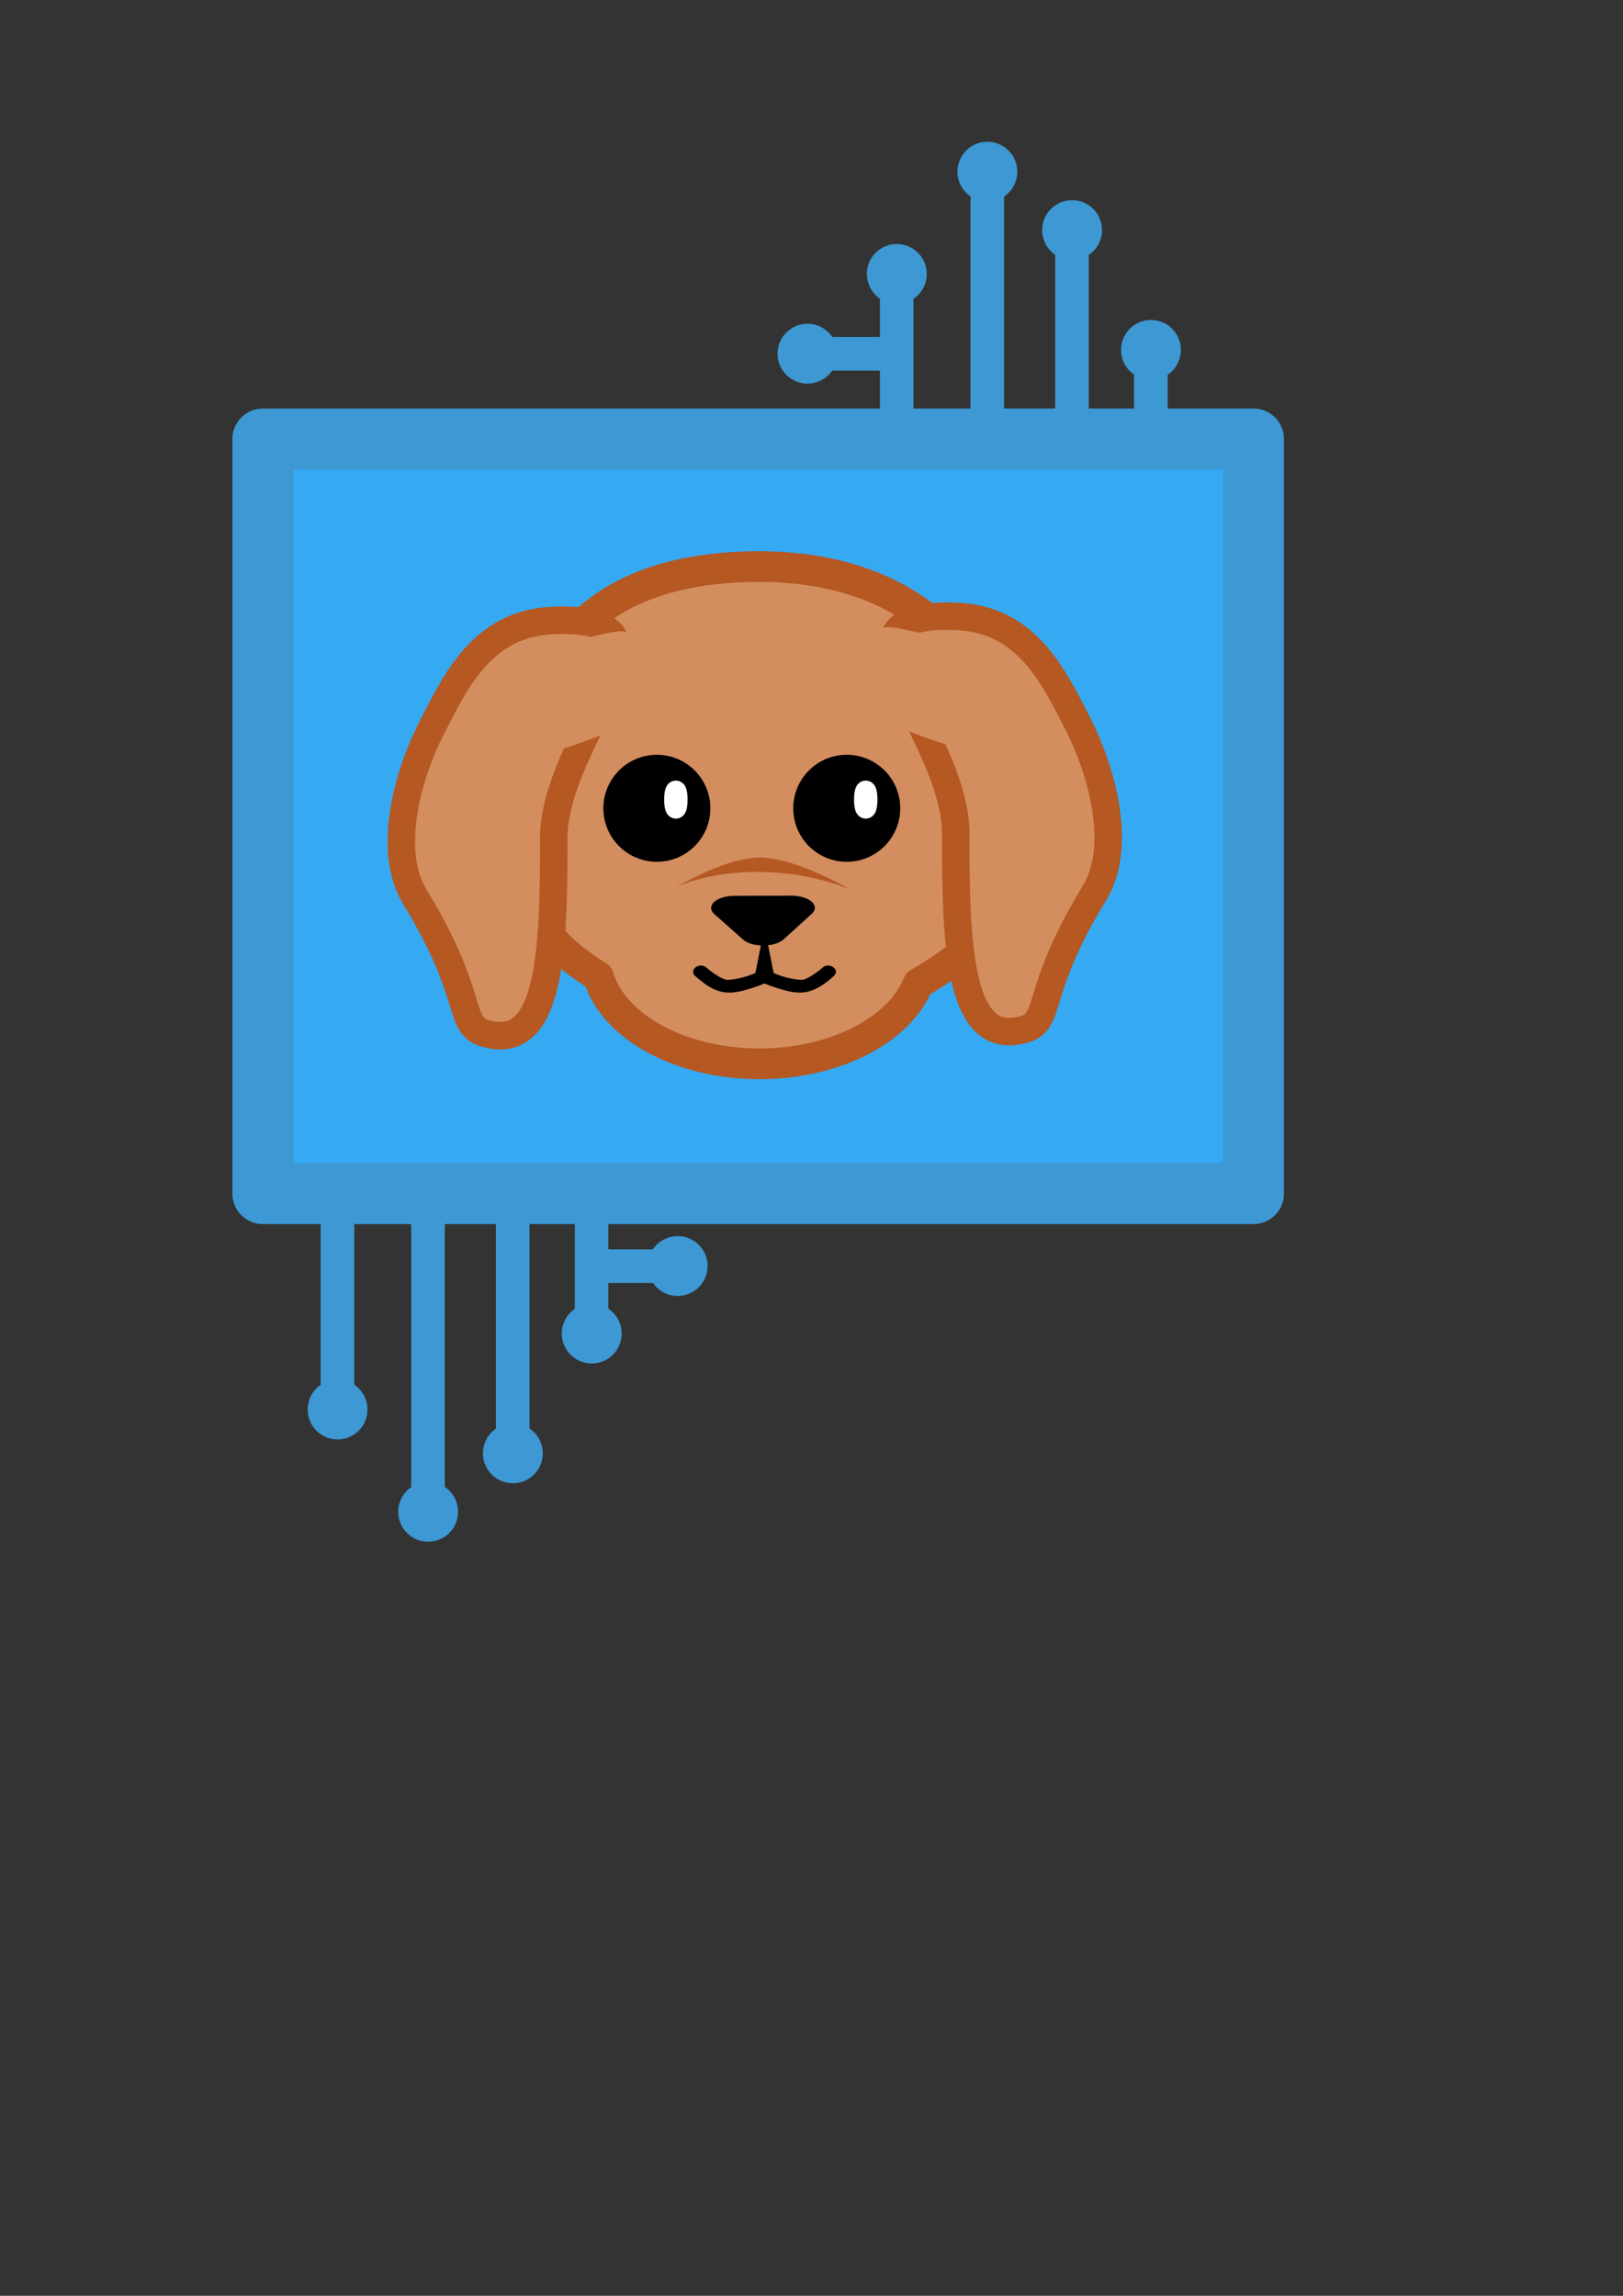 <?xml version="1.0" encoding="UTF-8" standalone="no"?>
<!-- Created with Inkscape (http://www.inkscape.org/) -->

<svg
   xmlns:dc="http://purl.org/dc/elements/1.1/"
   xmlns:cc="http://creativecommons.org/ns#"
   xmlns:rdf="http://www.w3.org/1999/02/22-rdf-syntax-ns#"
   xmlns:svg="http://www.w3.org/2000/svg"
   xmlns="http://www.w3.org/2000/svg"
   xmlns:sodipodi="http://sodipodi.sourceforge.net/DTD/sodipodi-0.dtd"
   xmlns:inkscape="http://www.inkscape.org/namespaces/inkscape"
   width="210mm"
   height="297mm"
   viewBox="0 0 210 297"
   version="1.1"
   id="svg8"
   inkscape:version="0.92.2 5c3e80d, 2017-08-06"
   sodipodi:docname="logo.svg">
  <rect x="0" y="0" width="210" height="297" fill="#333333" stroke="none"/>
  <defs
     id="defs2">
    <inkscape:path-effect
       effect="bspline"
       id="path-effect1146"
       is_visible="true"
       weight="33.333"
       steps="2"
       helper_size="0"
       apply_no_weight="true"
       apply_with_weight="true"
       only_selected="false" />
  </defs>
  <sodipodi:namedview
     id="base"
     pagecolor="#ffffff"
     bordercolor="#666666"
     borderopacity="1.0"
     inkscape:pageopacity="0.0"
     inkscape:pageshadow="2"
     inkscape:zoom="0.365625"
     inkscape:cx="291.84797"
     inkscape:cy="720.52457"
     inkscape:document-units="mm"
     inkscape:current-layer="layer1"
     showgrid="false"
     inkscape:measure-start="0,0"
     inkscape:measure-end="0,0"
     inkscape:window-width="1440"
     inkscape:window-height="801"
     inkscape:window-x="0"
     inkscape:window-y="1"
     inkscape:window-maximized="1" />
  <g
     inkscape:label="Layer 1"
     inkscape:groupmode="layer"
     id="layer1">
    <g
       id="g1090"
       transform="matrix(1,0,0,-1,-72.359,217.784)">
      <rect
         y="38.78"
         x="115.834"
         height="42.333"
         width="0.378"
         id="rect1086"
         style="fill:#3d98d3;fill-opacity:1;stroke:#3d98d3;stroke-width:3.969;stroke-linecap:round;stroke-linejoin:round;stroke-miterlimit:4;stroke-dasharray:none;stroke-opacity:1" />
      <circle
         style="fill:#36a9f3;fill-opacity:1;stroke:#3d98d3;stroke-width:3.969;stroke-linecap:round;stroke-linejoin:round;stroke-miterlimit:4;stroke-dasharray:none;stroke-opacity:1"
         id="circle1088"
         cx="116.039"
         cy="35.44"
         r="1.89" />
    </g>
    <g
       transform="matrix(1,0,0,-1,-60.642,231.013)"
       id="g1096">
      <rect
         style="fill:#3d98d3;fill-opacity:1;stroke:#3d98d3;stroke-width:3.969;stroke-linecap:round;stroke-linejoin:round;stroke-miterlimit:4;stroke-dasharray:none;stroke-opacity:1"
         id="rect1092"
         width="0.378"
         height="42.333"
         x="115.834"
         y="38.78" />
      <circle
         r="1.89"
         cy="35.44"
         cx="116.039"
         id="circle1094"
         style="fill:#36a9f3;fill-opacity:1;stroke:#3d98d3;stroke-width:3.969;stroke-linecap:round;stroke-linejoin:round;stroke-miterlimit:4;stroke-dasharray:none;stroke-opacity:1" />
    </g>
    <g
       id="g1102"
       transform="matrix(1,0,0,-1,-49.681,223.453)">
      <rect
         y="38.78"
         x="115.834"
         height="42.333"
         width="0.378"
         id="rect1098"
         style="fill:#3d98d3;fill-opacity:1;stroke:#3d98d3;stroke-width:3.969;stroke-linecap:round;stroke-linejoin:round;stroke-miterlimit:4;stroke-dasharray:none;stroke-opacity:1" />
      <circle
         style="fill:#36a9f3;fill-opacity:1;stroke:#3d98d3;stroke-width:3.969;stroke-linecap:round;stroke-linejoin:round;stroke-miterlimit:4;stroke-dasharray:none;stroke-opacity:1"
         id="circle1100"
         cx="116.039"
         cy="35.44"
         r="1.89" />
    </g>
    <g
       transform="matrix(1,0,0,-1,-39.476,207.956)"
       id="g1108">
      <rect
         style="fill:#3d98d3;fill-opacity:1;stroke:#3d98d3;stroke-width:3.969;stroke-linecap:round;stroke-linejoin:round;stroke-miterlimit:4;stroke-dasharray:none;stroke-opacity:1"
         id="rect1104"
         width="0.378"
         height="42.333"
         x="115.834"
         y="38.78" />
      <circle
         r="1.89"
         cy="35.44"
         cx="116.039"
         id="circle1106"
         style="fill:#36a9f3;fill-opacity:1;stroke:#3d98d3;stroke-width:3.969;stroke-linecap:round;stroke-linejoin:round;stroke-miterlimit:4;stroke-dasharray:none;stroke-opacity:1" />
    </g>
    <g
       id="g1066">
      <rect
         style="fill:#3d98d3;fill-opacity:1;stroke:#3d98d3;stroke-width:3.969;stroke-linecap:round;stroke-linejoin:round;stroke-miterlimit:4;stroke-dasharray:none;stroke-opacity:1"
         id="rect1031"
         width="0.378"
         height="42.333"
         x="115.834"
         y="38.78" />
      <circle
         r="1.89"
         cy="35.44"
         cx="116.039"
         id="path1062"
         style="fill:#36a9f3;fill-opacity:1;stroke:#3d98d3;stroke-width:3.969;stroke-linecap:round;stroke-linejoin:round;stroke-miterlimit:4;stroke-dasharray:none;stroke-opacity:1" />
    </g>
    <g
       id="g1072"
       transform="translate(11.717,-13.229)">
      <rect
         y="38.78"
         x="115.834"
         height="42.333"
         width="0.378"
         id="rect1068"
         style="fill:#3d98d3;fill-opacity:1;stroke:#3d98d3;stroke-width:3.969;stroke-linecap:round;stroke-linejoin:round;stroke-miterlimit:4;stroke-dasharray:none;stroke-opacity:1" />
      <circle
         style="fill:#36a9f3;fill-opacity:1;stroke:#3d98d3;stroke-width:3.969;stroke-linecap:round;stroke-linejoin:round;stroke-miterlimit:4;stroke-dasharray:none;stroke-opacity:1"
         id="circle1070"
         cx="116.039"
         cy="35.44"
         r="1.89" />
    </g>
    <g
       transform="translate(22.679,-5.67)"
       id="g1078">
      <rect
         style="fill:#3d98d3;fill-opacity:1;stroke:#3d98d3;stroke-width:3.969;stroke-linecap:round;stroke-linejoin:round;stroke-miterlimit:4;stroke-dasharray:none;stroke-opacity:1"
         id="rect1074"
         width="0.378"
         height="42.333"
         x="115.834"
         y="38.78" />
      <circle
         r="1.89"
         cy="35.44"
         cx="116.039"
         id="circle1076"
         style="fill:#36a9f3;fill-opacity:1;stroke:#3d98d3;stroke-width:3.969;stroke-linecap:round;stroke-linejoin:round;stroke-miterlimit:4;stroke-dasharray:none;stroke-opacity:1" />
    </g>
    <g
       id="g1084"
       transform="translate(32.884,9.827)">
      <rect
         y="38.78"
         x="115.834"
         height="42.333"
         width="0.378"
         id="rect1080"
         style="fill:#3d98d3;fill-opacity:1;stroke:#3d98d3;stroke-width:3.969;stroke-linecap:round;stroke-linejoin:round;stroke-miterlimit:4;stroke-dasharray:none;stroke-opacity:1" />
      <circle
         style="fill:#36a9f3;fill-opacity:1;stroke:#3d98d3;stroke-width:3.969;stroke-linecap:round;stroke-linejoin:round;stroke-miterlimit:4;stroke-dasharray:none;stroke-opacity:1"
         id="circle1082"
         cx="116.039"
         cy="35.44"
         r="1.89" />
    </g>
    <rect
       style="fill:#36a9f3;fill-opacity:1;stroke:#3d98d3;stroke-width:7.902;stroke-linecap:round;stroke-linejoin:round;stroke-miterlimit:4;stroke-dasharray:none;stroke-opacity:1"
       id="rect815"
       width="128.167"
       height="97.607"
       x="34.015"
       y="56.799" />
    <path
       style="fill:#d38d5f;fill-opacity:1;stroke:#b55822;stroke-width:3.969;stroke-linecap:round;stroke-linejoin:round;stroke-miterlimit:4;stroke-dasharray:none;stroke-opacity:1"
       d="m 97.477,73.3 c -20.878,0.303 -30.08,11.467 -29.856,30.279 0.138,11.135 -0.396,16.434 9.796,22.735 1.944,6.591 10.754,11.341 20.976,11.31 9.612,-0.042 17.987,-4.314 20.427,-10.42 11.192,-6.222 18.011,-17.221 18.022,-29.07 l -5.889,6.215 C 130.505,85.541 118.355,72.997 97.477,73.3 Z"
       id="path831"
       inkscape:connector-curvature="0"
       sodipodi:nodetypes="cccccccc" />
    <g
       id="g985"
       transform="translate(-1.058,1.587)">
      <path
         style="fill:#d38d5f;fill-opacity:1;stroke:#b55822;stroke-width:3.555;stroke-linecap:round;stroke-linejoin:round;stroke-miterlimit:4;stroke-dasharray:none;stroke-opacity:1"
         d="m 124.722,107.068 c 0,13.449 0.484,25.721 7.69,24.747 5.401,-0.73 1.66,-3.82 10.264,-17.875 3.582,-5.852 1.153,-15.431 -2.203,-21.988 -3.161,-6.177 -6.601,-13.393 -15.586,-13.797 -18.819,-0.846 -0.005,14.942 -0.161,28.388"
         id="path906"
         inkscape:connector-curvature="0"
         sodipodi:nodetypes="cssasc" />
      <path
         style="fill:#d38d5f;fill-opacity:1;stroke:#d38d5f;stroke-width:3.144;stroke-linecap:round;stroke-linejoin:round;stroke-miterlimit:4;stroke-dasharray:none;stroke-opacity:1"
         inkscape:transform-center-x="3.4552453e-05"
         inkscape:transform-center-y="-2.4952602"
         d="m 127.515,87.448 c 0,3.506 2.729,6.517 0.05,6.553 -2.679,0.036 -16.983,-5.056 -17.037,-8.561 -0.054,-3.505 3.007,-4.219 5.685,-4.325 0.952,0.059 16.508,3.158 11.303,6.334"
         id="path919"
         inkscape:connector-curvature="0"
         sodipodi:nodetypes="csscc" />
    </g>
    <path
       style="fill:#000000;fill-opacity:1;stroke:#000000;stroke-width:5.292;stroke-linecap:round;stroke-linejoin:round;stroke-miterlimit:4;stroke-dasharray:none;stroke-opacity:1"
       id="path835"
       sodipodi:type="arc"
       sodipodi:cx="84.991707"
       sodipodi:cy="104.56593"
       sodipodi:rx="4.2763124"
       sodipodi:ry="4.2763124"
       sodipodi:start="0"
       sodipodi:end="6.2617178"
       sodipodi:open="true"
       d="m 89.268,104.566 a 4.276,4.276 0 0 1 -4.253,4.276 4.276,4.276 0 0 1 -4.299,-4.23 4.276,4.276 0 0 1 4.207,-4.322 4.276,4.276 0 0 1 4.344,4.184" />
    <path
       transform="matrix(1.145,0,0,0.593,-13.578,47.191)"
       style="fill:#0e0e0e;fill-opacity:1;stroke:#000000;stroke-width:5.292;stroke-linecap:round;stroke-linejoin:round;stroke-miterlimit:4;stroke-dasharray:none;stroke-opacity:1"
       inkscape:transform-center-x="0.0095138437"
       inkscape:transform-center-y="0.54585572"
       d="m 101.295,118.464 -1.595,2.792 -1.595,2.792 -1.62,-2.778 -1.62,-2.778 3.216,-0.014 z"
       id="path886" />
    <path
       style="fill:#ffffff;fill-opacity:1;stroke:#ffffff;stroke-width:2.566;stroke-linecap:round;stroke-linejoin:round;stroke-miterlimit:4;stroke-dasharray:none;stroke-opacity:1"
       id="path891"
       sodipodi:type="arc"
       sodipodi:cx="87.450539"
       sodipodi:cy="103.44099"
       sodipodi:rx="0.22904466"
       sodipodi:ry="1.1732121"
       sodipodi:start="0"
       sodipodi:end="6.2617178"
       sodipodi:open="true"
       d="m 87.68,103.441 a 0.229,1.173 0 0 1 -0.228,1.173 0.229,1.173 0 0 1 -0.23,-1.161 0.229,1.173 0 0 1 0.225,-1.186 0.229,1.173 0 0 1 0.233,1.148" />
    <path
       d="m 113.836,104.566 a 4.276,4.276 0 0 1 -4.253,4.276 4.276,4.276 0 0 1 -4.299,-4.23 4.276,4.276 0 0 1 4.207,-4.322 4.276,4.276 0 0 1 4.344,4.184"
       sodipodi:open="true"
       sodipodi:end="6.2617178"
       sodipodi:start="0"
       sodipodi:ry="4.2763124"
       sodipodi:rx="4.2763124"
       sodipodi:cy="104.56593"
       sodipodi:cx="109.56016"
       sodipodi:type="arc"
       id="path893"
       style="fill:#000000;fill-opacity:1;stroke:#000000;stroke-width:5.292;stroke-linecap:round;stroke-linejoin:round;stroke-miterlimit:4;stroke-dasharray:none;stroke-opacity:1" />
    <path
       d="m 112.248,103.441 a 0.229,1.173 0 0 1 -0.228,1.173 0.229,1.173 0 0 1 -0.23,-1.161 0.229,1.173 0 0 1 0.225,-1.186 0.229,1.173 0 0 1 0.233,1.148"
       sodipodi:open="true"
       sodipodi:end="6.2617178"
       sodipodi:start="0"
       sodipodi:ry="1.1732121"
       sodipodi:rx="0.22904466"
       sodipodi:cy="103.44099"
       sodipodi:cx="112.01899"
       sodipodi:type="arc"
       id="path895"
       style="fill:#ffffff;fill-opacity:1;stroke:#ffffff;stroke-width:2.566;stroke-linecap:round;stroke-linejoin:round;stroke-miterlimit:4;stroke-dasharray:none;stroke-opacity:1" />
    <g
       id="g991"
       transform="matrix(-1,0,0,1,196.373,2.117)">
      <path
         sodipodi:nodetypes="cssasc"
         inkscape:connector-curvature="0"
         id="path987"
         d="m 124.722,107.068 c 0,13.449 0.484,25.721 7.69,24.747 5.401,-0.73 1.66,-3.82 10.264,-17.875 3.582,-5.852 1.153,-15.431 -2.203,-21.988 -3.161,-6.177 -6.601,-13.393 -15.586,-13.797 -18.819,-0.846 -0.005,14.942 -0.161,28.388"
         style="fill:#d38d5f;fill-opacity:1;stroke:#b55822;stroke-width:3.555;stroke-linecap:round;stroke-linejoin:round;stroke-miterlimit:4;stroke-dasharray:none;stroke-opacity:1" />
      <path
         sodipodi:nodetypes="csscc"
         inkscape:connector-curvature="0"
         id="path989"
         d="m 127.515,87.448 c 0,3.506 2.729,6.517 0.05,6.553 -2.679,0.036 -16.983,-5.056 -17.037,-8.561 -0.054,-3.505 3.007,-4.219 5.685,-4.325 0.952,0.059 16.508,3.158 11.303,6.334"
         inkscape:transform-center-y="-2.4952602"
         inkscape:transform-center-x="3.4552453e-05"
         style="fill:#d38d5f;fill-opacity:1;stroke:#d38d5f;stroke-width:3.144;stroke-linecap:round;stroke-linejoin:round;stroke-miterlimit:4;stroke-dasharray:none;stroke-opacity:1" />
    </g>
    <g
       id="g1125"
       transform="translate(1.058,-2.646)">
      <g
         id="g1120">
        <rect
           y="106.337"
           x="-49.033"
           height="8.033"
           width="1.229"
           id="rect1110"
           style="fill:#3d98d3;fill-opacity:1;stroke:#3d98d3;stroke-width:3.118;stroke-linecap:round;stroke-linejoin:round;stroke-miterlimit:4;stroke-dasharray:none;stroke-opacity:1"
           transform="rotate(-90)" />
        <circle
           style="fill:#36a9f3;fill-opacity:1;stroke:#3d98d3;stroke-width:3.969;stroke-linecap:round;stroke-linejoin:round;stroke-miterlimit:4;stroke-dasharray:none;stroke-opacity:1"
           id="circle1112"
           cx="-48.403"
           cy="103.423"
           transform="rotate(-90)"
           r="1.89" />
      </g>
    </g>
    <g
       transform="matrix(-1,0,0,1,191.107,115.38)"
       id="g1133">
      <g
         id="g1131">
        <rect
           transform="rotate(-90)"
           style="fill:#3d98d3;fill-opacity:1;stroke:#3d98d3;stroke-width:3.118;stroke-linecap:round;stroke-linejoin:round;stroke-miterlimit:4;stroke-dasharray:none;stroke-opacity:1"
           id="rect1127"
           width="1.229"
           height="8.033"
           x="-49.033"
           y="106.337" />
        <circle
           r="1.89"
           transform="rotate(-90)"
           cy="103.423"
           cx="-48.403"
           id="circle1129"
           style="fill:#36a9f3;fill-opacity:1;stroke:#3d98d3;stroke-width:3.969;stroke-linecap:round;stroke-linejoin:round;stroke-miterlimit:4;stroke-dasharray:none;stroke-opacity:1" />
      </g>
    </g>
    <path
       style="color:#000000;font-style:normal;font-variant:normal;font-weight:normal;font-stretch:normal;font-size:medium;line-height:normal;font-family:sans-serif;font-variant-ligatures:normal;font-variant-position:normal;font-variant-caps:normal;font-variant-numeric:normal;font-variant-alternates:normal;font-feature-settings:normal;text-indent:0;text-align:start;text-decoration:none;text-decoration-line:none;text-decoration-style:solid;text-decoration-color:#000000;letter-spacing:normal;word-spacing:normal;text-transform:none;writing-mode:lr-tb;direction:ltr;text-orientation:mixed;dominant-baseline:auto;baseline-shift:baseline;text-anchor:start;white-space:normal;shape-padding:0;clip-rule:nonzero;display:inline;overflow:visible;visibility:visible;opacity:1;isolation:auto;mix-blend-mode:normal;color-interpolation:sRGB;color-interpolation-filters:linearRGB;solid-color:#000000;solid-opacity:1;vector-effect:none;fill:#000000;fill-opacity:1;fill-rule:nonzero;stroke:none;stroke-width:1.781;stroke-linecap:butt;stroke-linejoin:miter;stroke-miterlimit:4;stroke-dasharray:none;stroke-dashoffset:0;stroke-opacity:1;color-rendering:auto;image-rendering:auto;shape-rendering:auto;text-rendering:auto;enable-background:accumulate"
       d="m 98.753,119.12 -0.612,7.777 0.532,0.232 c 0,0 0.876,0.385 1.98,0.728 1.104,0.343 2.398,0.72 3.683,0.473 1.431,-0.275 2.572,-1.21 3.523,-2.038 0.951,-0.828 -0.544,-1.877 -1.399,-1.132 -0.855,0.745 -2.014,1.476 -2.557,1.58 -0.397,0.076 -1.601,-0.111 -2.576,-0.413 -0.679,-0.211 -0.93,-0.33 -1.223,-0.449 z"
       id="path1136"
       inkscape:connector-curvature="0"
       sodipodi:nodetypes="cccscsccccc" />
    <path
       style="color:#000000;font-style:normal;font-variant:normal;font-weight:normal;font-stretch:normal;font-size:medium;line-height:normal;font-family:sans-serif;font-variant-ligatures:normal;font-variant-position:normal;font-variant-caps:normal;font-variant-numeric:normal;font-variant-alternates:normal;font-feature-settings:normal;text-indent:0;text-align:start;text-decoration:none;text-decoration-line:none;text-decoration-style:solid;text-decoration-color:#000000;letter-spacing:normal;word-spacing:normal;text-transform:none;writing-mode:lr-tb;direction:ltr;text-orientation:mixed;dominant-baseline:auto;baseline-shift:baseline;text-anchor:start;white-space:normal;shape-padding:0;clip-rule:nonzero;display:inline;overflow:visible;visibility:visible;opacity:1;isolation:auto;mix-blend-mode:normal;color-interpolation:sRGB;color-interpolation-filters:linearRGB;solid-color:#000000;solid-opacity:1;vector-effect:none;fill:#b55822;fill-opacity:1;fill-rule:nonzero;stroke:none;stroke-width:1.852;stroke-linecap:butt;stroke-linejoin:miter;stroke-miterlimit:4;stroke-dasharray:none;stroke-dashoffset:0;stroke-opacity:1;color-rendering:auto;image-rendering:auto;shape-rendering:auto;text-rendering:auto;enable-background:accumulate"
       d="m 98.4,110.941 c -4.243,-0.033 -10.014,3.324 -10.82,3.771 -0.805,0.447 3.356,-2.016 10.79,-1.919 7.435,0.097 12.122,2.593 11.331,2.114 -0.791,-0.479 -7.059,-3.933 -11.302,-3.966 z"
       id="path1144"
       inkscape:connector-curvature="0"
       sodipodi:nodetypes="sssss" />
    <path
       sodipodi:nodetypes="cccscsccccc"
       inkscape:connector-curvature="0"
       id="path1155"
       d="m 99.086,119.12 0.612,7.777 -0.532,0.232 c 0,0 -0.876,0.385 -1.98,0.728 -1.104,0.343 -2.398,0.72 -3.682,0.473 -1.431,-0.275 -2.572,-1.21 -3.523,-2.038 -0.951,-0.828 0.544,-1.877 1.399,-1.132 0.855,0.745 2.014,1.476 2.557,1.58 0.397,0.076 1.601,-0.111 2.576,-0.413 0.679,-0.211 0.93,-0.33 1.223,-0.449 z"
       style="color:#000000;font-style:normal;font-variant:normal;font-weight:normal;font-stretch:normal;font-size:medium;line-height:normal;font-family:sans-serif;font-variant-ligatures:normal;font-variant-position:normal;font-variant-caps:normal;font-variant-numeric:normal;font-variant-alternates:normal;font-feature-settings:normal;text-indent:0;text-align:start;text-decoration:none;text-decoration-line:none;text-decoration-style:solid;text-decoration-color:#000000;letter-spacing:normal;word-spacing:normal;text-transform:none;writing-mode:lr-tb;direction:ltr;text-orientation:mixed;dominant-baseline:auto;baseline-shift:baseline;text-anchor:start;white-space:normal;shape-padding:0;clip-rule:nonzero;display:inline;overflow:visible;visibility:visible;opacity:1;isolation:auto;mix-blend-mode:normal;color-interpolation:sRGB;color-interpolation-filters:linearRGB;solid-color:#000000;solid-opacity:1;vector-effect:none;fill:#000000;fill-opacity:1;fill-rule:nonzero;stroke:none;stroke-width:1.781;stroke-linecap:butt;stroke-linejoin:miter;stroke-miterlimit:4;stroke-dasharray:none;stroke-dashoffset:0;stroke-opacity:1;color-rendering:auto;image-rendering:auto;shape-rendering:auto;text-rendering:auto;enable-background:accumulate" />
  </g>
</svg>
